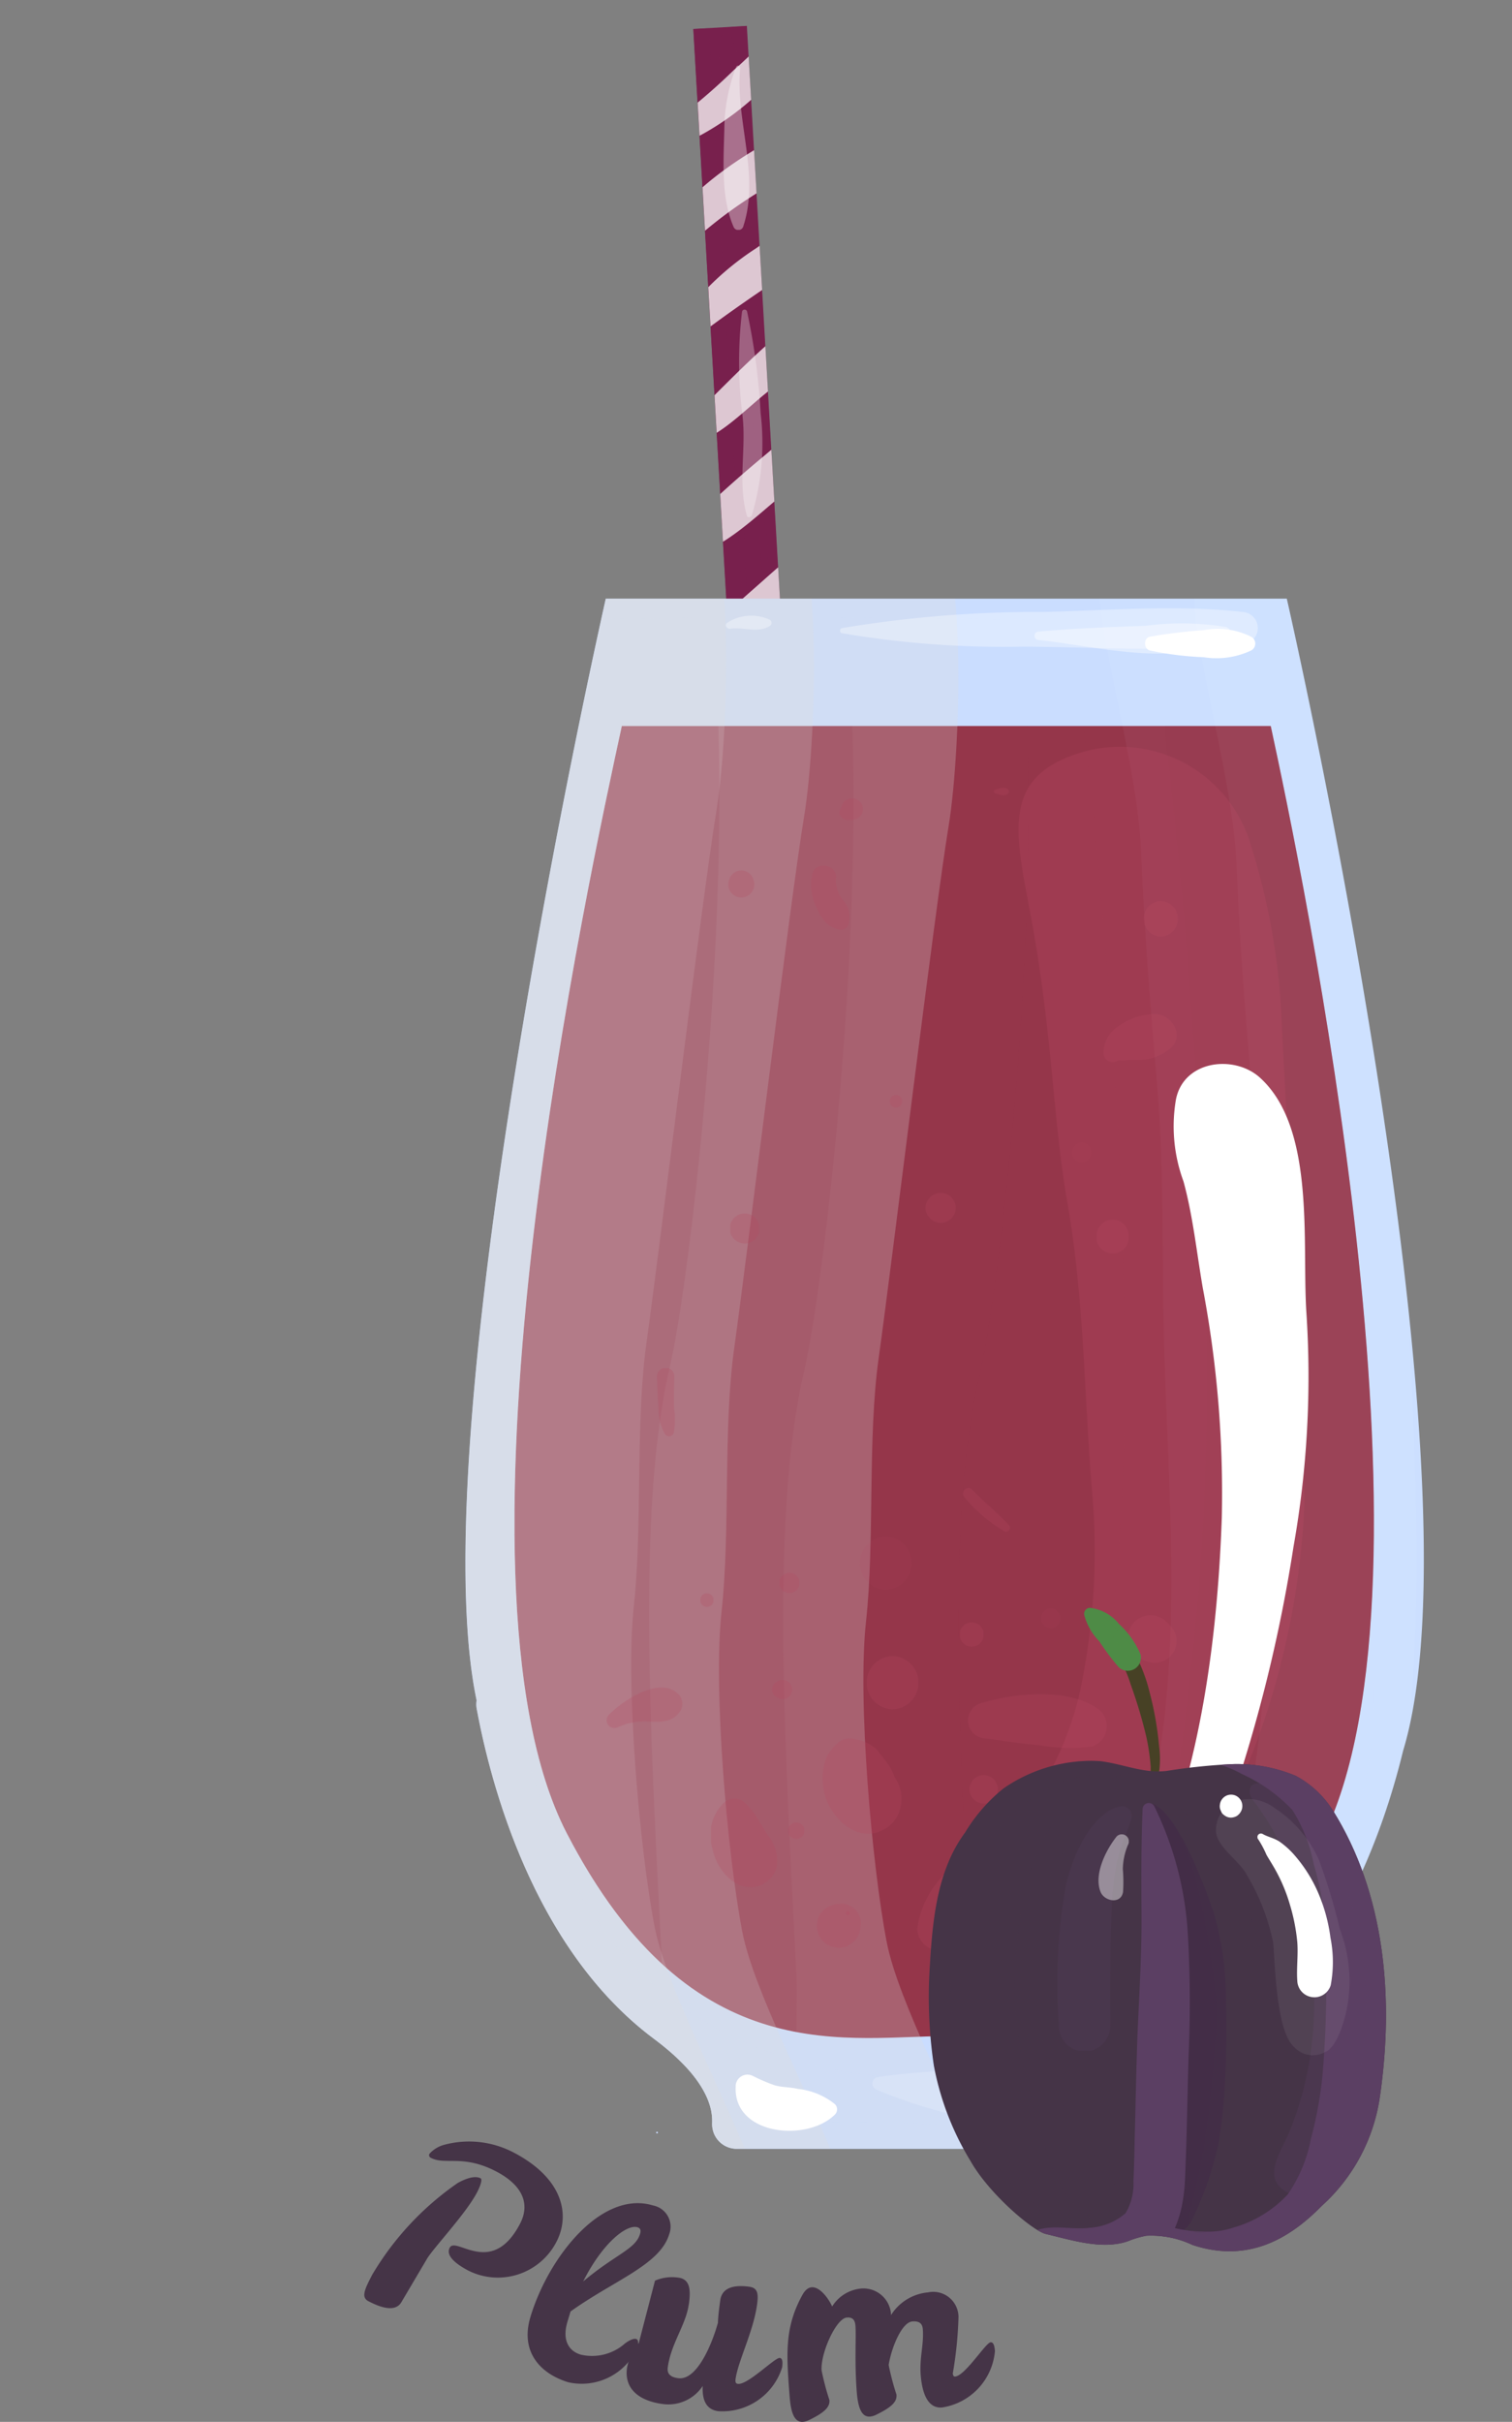 <svg id="Plum" xmlns="http://www.w3.org/2000/svg" xmlns:xlink="http://www.w3.org/1999/xlink" width="87.566" height="140.169" viewBox="0 0 87.566 140.169">
  <rect x="0" y="0" width="87.566" height="140.169" fill="#808080" stroke="none"/>
  <defs>
    <clipPath id="clip-path">
      <rect id="Rectangle_2784" data-name="Rectangle 2784" width="87.566" height="140.169" fill="none"/>
    </clipPath>
    <clipPath id="clip-path-2">
      <rect id="Rectangle_2704" data-name="Rectangle 2704" width="3.103" height="109.869" transform="translate(40.143 1.679) rotate(-3.32)" fill="none"/>
    </clipPath>
    <clipPath id="clip-path-3">
      <rect id="Rectangle_2701" data-name="Rectangle 2701" width="9.459" height="109.865" transform="translate(42.255 0.745)" fill="none"/>
    </clipPath>
    <clipPath id="clip-path-4">
      <rect id="Rectangle_2703" data-name="Rectangle 2703" width="9.459" height="109.865" transform="translate(37.862)" fill="none"/>
    </clipPath>
    <clipPath id="clip-path-6">
      <rect id="Rectangle_2705" data-name="Rectangle 2705" width="2.227" height="21.713" transform="translate(41.624 1.866)" fill="none"/>
    </clipPath>
    <clipPath id="clip-path-7">
      <rect id="Rectangle_2706" data-name="Rectangle 2706" width="1.853" height="10.115" transform="translate(43.074 28.55)" fill="none"/>
    </clipPath>
    <clipPath id="clip-path-8">
      <rect id="Rectangle_2708" data-name="Rectangle 2708" width="47.478" height="110.647" transform="translate(4.708 0.717)" fill="none"/>
    </clipPath>
    <clipPath id="clip-path-9">
      <rect id="Rectangle_2707" data-name="Rectangle 2707" width="3.104" height="109.87" transform="translate(40.156 1.678) rotate(-3.306)" fill="none"/>
    </clipPath>
    <clipPath id="clip-path-10">
      <rect id="Rectangle_2709" data-name="Rectangle 2709" width="1.485" height="9.508" transform="translate(41.905 3.796)" fill="none"/>
    </clipPath>
    <clipPath id="clip-path-11">
      <rect id="Rectangle_2710" data-name="Rectangle 2710" width="1.347" height="12.018" transform="translate(42.803 17.92)" fill="none"/>
    </clipPath>
    <clipPath id="clip-path-12">
      <rect id="Rectangle_2711" data-name="Rectangle 2711" width="55.503" height="89.719" transform="translate(26.957 34.649)" fill="none"/>
    </clipPath>
    <clipPath id="clip-path-13">
      <path id="Path_4397" data-name="Path 4397" d="M59.509,34.649H35.082S24.238,82.376,27.6,98.412a1.4,1.4,0,0,0,0,.456c.788,4.314,3.266,13.91,10.262,19.128,2.842,2.119,3.434,3.8,3.373,4.906a1.425,1.425,0,0,0,1.445,1.466h24.02a1.424,1.424,0,0,0,1.444-1.466c-.06-1.1.532-2.787,3.374-4.906,5.873-4.382,8.557-11.837,9.734-16.673,4.887-16.053-6.736-66.674-6.736-66.674Z" fill="none"/>
    </clipPath>
    <clipPath id="clip-path-14">
      <rect id="Rectangle_2713" data-name="Rectangle 2713" width="49.979" height="3.26" transform="translate(31.087 32.67)" fill="none"/>
    </clipPath>
    <clipPath id="clip-path-15">
      <rect id="Rectangle_2714" data-name="Rectangle 2714" width="33.474" height="7.543" transform="translate(39.017 119.297)" fill="none"/>
    </clipPath>
    <clipPath id="clip-path-16">
      <rect id="Rectangle_2715" data-name="Rectangle 2715" width="49.166" height="25.997" transform="translate(30.394 94.333)" fill="none"/>
    </clipPath>
    <clipPath id="clip-path-19">
      <rect id="Rectangle_2717" data-name="Rectangle 2717" width="39.256" height="107.965" transform="translate(19.565 28.701)" fill="none"/>
    </clipPath>
    <clipPath id="clip-path-20">
      <rect id="Rectangle_2718" data-name="Rectangle 2718" width="39.256" height="107.965" transform="translate(11.201 28.103)" fill="none"/>
    </clipPath>
    <clipPath id="clip-path-21">
      <rect id="Rectangle_2719" data-name="Rectangle 2719" width="39.256" height="107.965" transform="translate(6.123 27.805)" fill="none"/>
    </clipPath>
    <clipPath id="clip-path-22">
      <rect id="Rectangle_2720" data-name="Rectangle 2720" width="22.897" height="102.157" transform="translate(59.143 27.635)" fill="none"/>
    </clipPath>
    <clipPath id="clip-path-23">
      <rect id="Rectangle_2721" data-name="Rectangle 2721" width="22.897" height="102.156" transform="translate(64.669 28.382)" fill="none"/>
    </clipPath>
    <clipPath id="clip-path-25">
      <rect id="Rectangle_2722" data-name="Rectangle 2722" width="2.648" height="0.823" transform="translate(42.035 35.619)" fill="none"/>
    </clipPath>
    <clipPath id="clip-path-26">
      <rect id="Rectangle_2723" data-name="Rectangle 2723" width="24.2" height="2.34" transform="translate(48.654 35.206)" fill="none"/>
    </clipPath>
    <clipPath id="clip-path-27">
      <rect id="Rectangle_2724" data-name="Rectangle 2724" width="16.276" height="3.797" transform="translate(50.521 119.316)" fill="none"/>
    </clipPath>
    <clipPath id="clip-path-28">
      <rect id="Rectangle_2725" data-name="Rectangle 2725" width="11.635" height="5.245" transform="translate(57.191 117.523)" fill="none"/>
    </clipPath>
    <clipPath id="clip-path-29">
      <rect id="Rectangle_2726" data-name="Rectangle 2726" width="11.357" height="1.754" transform="translate(59.921 36.075)" fill="none"/>
    </clipPath>
    <clipPath id="clip-path-30">
      <path id="Path_4419" data-name="Path 4419" d="M36.013,42.018C34.23,50.271,25.167,91.325,32.825,106.1c6.347,12.246,14.036,12.02,20,11.794.884-.033,1.729-.066,2.526-.06l.033,0h.173c.011,0,.021,0,.032,0,.887-.007,1.807.043,2.752.093,5.641.3,12.183.6,18.249-11.528,7.463-14.924-1.208-56.127-2.991-64.38Z" fill="none"/>
    </clipPath>
    <clipPath id="clip-path-31">
      <rect id="Rectangle_2729" data-name="Rectangle 2729" width="24.836" height="96.014" transform="translate(57.609 31.615)" fill="none"/>
    </clipPath>
    <clipPath id="clip-path-33">
      <rect id="Rectangle_2731" data-name="Rectangle 2731" width="24.836" height="96.014" transform="translate(62.348 32.213)" fill="none"/>
    </clipPath>
    <clipPath id="clip-path-35">
      <rect id="Rectangle_2732" data-name="Rectangle 2732" width="41.66" height="95.499" transform="translate(17.923 31.461)" fill="none"/>
    </clipPath>
    <clipPath id="clip-path-36">
      <rect id="Rectangle_2733" data-name="Rectangle 2733" width="41.66" height="95.499" transform="translate(7.767 31.163)" fill="none"/>
    </clipPath>
    <clipPath id="clip-path-37">
      <rect id="Rectangle_2734" data-name="Rectangle 2734" width="41.66" height="95.499" transform="translate(0 30.864)" fill="none"/>
    </clipPath>
    <clipPath id="clip-path-39">
      <rect id="Rectangle_2735" data-name="Rectangle 2735" width="8.041" height="3.137" transform="translate(56.052 98.053)" fill="none"/>
    </clipPath>
    <clipPath id="clip-path-40">
      <rect id="Rectangle_2736" data-name="Rectangle 2736" width="8.041" height="3.137" transform="translate(59.438 108.409)" fill="none"/>
    </clipPath>
    <clipPath id="clip-path-41">
      <rect id="Rectangle_2737" data-name="Rectangle 2737" width="2.827" height="2.747" transform="translate(65.309 93.485)" fill="none"/>
    </clipPath>
    <clipPath id="clip-path-42">
      <rect id="Rectangle_2738" data-name="Rectangle 2738" width="4.547" height="5.514" transform="translate(47.649 100.613)" fill="none"/>
    </clipPath>
    <clipPath id="clip-path-43">
      <rect id="Rectangle_2739" data-name="Rectangle 2739" width="2.98" height="3.08" transform="translate(50.204 95.847)" fill="none"/>
    </clipPath>
    <clipPath id="clip-path-44">
      <rect id="Rectangle_2740" data-name="Rectangle 2740" width="2.98" height="3.08" transform="translate(57.97 112.628)" fill="none"/>
    </clipPath>
    <clipPath id="clip-path-45">
      <rect id="Rectangle_2741" data-name="Rectangle 2741" width="2.98" height="3.081" transform="translate(49.805 88.93)" fill="none"/>
    </clipPath>
    <clipPath id="clip-path-46">
      <rect id="Rectangle_2742" data-name="Rectangle 2742" width="1.117" height="1.155" transform="translate(60.296 93.079)" fill="none"/>
    </clipPath>
    <clipPath id="clip-path-47">
      <rect id="Rectangle_2743" data-name="Rectangle 2743" width="1.117" height="1.155" transform="translate(62.088 66.122)" fill="none"/>
    </clipPath>
    <clipPath id="clip-path-48">
      <rect id="Rectangle_2744" data-name="Rectangle 2744" width="4.405" height="2.346" transform="translate(35.112 97.667)" fill="none"/>
    </clipPath>
    <clipPath id="clip-path-49">
      <rect id="Rectangle_2745" data-name="Rectangle 2745" width="0.758" height="0.784" transform="translate(40.561 92.216)" fill="none"/>
    </clipPath>
    <clipPath id="clip-path-50">
      <rect id="Rectangle_2746" data-name="Rectangle 2746" width="3.85" height="5.132" transform="translate(41.174 104.096)" fill="none"/>
    </clipPath>
    <clipPath id="clip-path-51">
      <rect id="Rectangle_2747" data-name="Rectangle 2747" width="0.729" height="0.638" transform="translate(59.807 109.017)" fill="none"/>
    </clipPath>
    <clipPath id="clip-path-52">
      <rect id="Rectangle_2748" data-name="Rectangle 2748" width="2.465" height="1.162" transform="translate(65.891 104.525)" fill="none"/>
    </clipPath>
    <clipPath id="clip-path-53">
      <rect id="Rectangle_2749" data-name="Rectangle 2749" width="1.68" height="1.736" transform="translate(70.171 100.104)" fill="none"/>
    </clipPath>
    <clipPath id="clip-path-54">
      <rect id="Rectangle_2750" data-name="Rectangle 2750" width="3.753" height="5.949" transform="translate(53.119 106.943)" fill="none"/>
    </clipPath>
    <clipPath id="clip-path-55">
      <rect id="Rectangle_2751" data-name="Rectangle 2751" width="1.354" height="1.4" transform="translate(55.597 93.899)" fill="none"/>
    </clipPath>
    <clipPath id="clip-path-56">
      <rect id="Rectangle_2752" data-name="Rectangle 2752" width="1.68" height="1.736" transform="translate(42.291 70.232)" fill="none"/>
    </clipPath>
    <clipPath id="clip-path-57">
      <rect id="Rectangle_2753" data-name="Rectangle 2753" width="0.704" height="0.728" transform="translate(51.541 63.368)" fill="none"/>
    </clipPath>
    <clipPath id="clip-path-58">
      <rect id="Rectangle_2754" data-name="Rectangle 2754" width="1.749" height="1.763" transform="translate(53.601 69.024)" fill="none"/>
    </clipPath>
    <clipPath id="clip-path-59">
      <rect id="Rectangle_2755" data-name="Rectangle 2755" width="2.717" height="2.524" transform="translate(55.771 86.123)" fill="none"/>
    </clipPath>
    <clipPath id="clip-path-60">
      <rect id="Rectangle_2756" data-name="Rectangle 2756" width="1.847" height="1.95" transform="translate(63.515 70.588)" fill="none"/>
    </clipPath>
    <clipPath id="clip-path-61">
      <rect id="Rectangle_2757" data-name="Rectangle 2757" width="4.248" height="2.788" transform="translate(63.906 58.689)" fill="none"/>
    </clipPath>
    <clipPath id="clip-path-62">
      <rect id="Rectangle_2758" data-name="Rectangle 2758" width="2.005" height="2.072" transform="translate(66.225 52.141)" fill="none"/>
    </clipPath>
    <clipPath id="clip-path-63">
      <rect id="Rectangle_2759" data-name="Rectangle 2759" width="2.228" height="3.719" transform="translate(46.974 50.104)" fill="none"/>
    </clipPath>
    <clipPath id="clip-path-64">
      <rect id="Rectangle_2760" data-name="Rectangle 2760" width="1.533" height="1.562" transform="translate(42.165 50.38)" fill="none"/>
    </clipPath>
    <clipPath id="clip-path-65">
      <rect id="Rectangle_2761" data-name="Rectangle 2761" width="1.363" height="1.261" transform="translate(48.615 46.211)" fill="none"/>
    </clipPath>
    <clipPath id="clip-path-66">
      <rect id="Rectangle_2762" data-name="Rectangle 2762" width="0.873" height="0.441" transform="translate(57.558 45.589)" fill="none"/>
    </clipPath>
    <clipPath id="clip-path-67">
      <rect id="Rectangle_2763" data-name="Rectangle 2763" width="1.043" height="3.948" transform="translate(38.046 79.176)" fill="none"/>
    </clipPath>
    <clipPath id="clip-path-68">
      <rect id="Rectangle_2764" data-name="Rectangle 2764" width="1.138" height="1.176" transform="translate(45.15 91.024)" fill="none"/>
    </clipPath>
    <clipPath id="clip-path-69">
      <rect id="Rectangle_2765" data-name="Rectangle 2765" width="1.17" height="1.104" transform="translate(44.711 97.234)" fill="none"/>
    </clipPath>
    <clipPath id="clip-path-70">
      <rect id="Rectangle_2766" data-name="Rectangle 2766" width="0.921" height="0.952" transform="translate(45.657 105.474)" fill="none"/>
    </clipPath>
    <clipPath id="clip-path-71">
      <rect id="Rectangle_2767" data-name="Rectangle 2767" width="0.217" height="0.224" transform="translate(48.996 110.618)" fill="none"/>
    </clipPath>
    <clipPath id="clip-path-72">
      <rect id="Rectangle_2768" data-name="Rectangle 2768" width="1.657" height="1.644" transform="translate(56.136 102.739)" fill="none"/>
    </clipPath>
    <clipPath id="clip-path-73">
      <rect id="Rectangle_2769" data-name="Rectangle 2769" width="2.549" height="2.551" transform="translate(47.31 110.175)" fill="none"/>
    </clipPath>
    <clipPath id="clip-path-74">
      <rect id="Rectangle_2770" data-name="Rectangle 2770" width="1.3" height="1.344" transform="translate(71.555 96.317)" fill="none"/>
    </clipPath>
    <clipPath id="clip-path-75">
      <rect id="Rectangle_2771" data-name="Rectangle 2771" width="17.25" height="69.736" transform="translate(58.291 43.199)" fill="none"/>
    </clipPath>
    <clipPath id="clip-path-76">
      <rect id="Rectangle_2772" data-name="Rectangle 2772" width="1.92" height="2.289" transform="translate(63.747 93.554)" fill="none"/>
    </clipPath>
    <clipPath id="clip-path-77">
      <path id="Path_4466" data-name="Path 4466" d="M58.1,103.52a9.736,9.736,0,0,0-2.207,2.539c-1.622,2.187-1.886,5.066-2.045,7.784a26.924,26.924,0,0,0,.236,5.7,16.339,16.339,0,0,0,2.123,5.526c1.1,1.938,3.621,4.048,4.349,4.221,1.516.361,3.263.928,4.74.432a5.569,5.569,0,0,1,1.092-.327,5.619,5.619,0,0,1,2.672.533c3.17,1.052,5.575-.309,7.488-2.258a10.533,10.533,0,0,0,3.377-6.38c.811-5.679.295-11.706-2.764-16.559a5.757,5.757,0,0,0-2.111-1.95,8.815,8.815,0,0,0-3.747-.678,34.1,34.1,0,0,0-3.719.387c-1.364.172-2.578-.418-3.91-.566a5.829,5.829,0,0,0-.624-.033,9.3,9.3,0,0,0-4.95,1.627" fill="none"/>
    </clipPath>
    <clipPath id="clip-path-78">
      <rect id="Rectangle_2774" data-name="Rectangle 2774" width="14.086" height="30.538" transform="translate(53.234 100.451)" fill="none"/>
    </clipPath>
    <clipPath id="clip-path-80">
      <rect id="Rectangle_2775" data-name="Rectangle 2775" width="9.849" height="25.856" transform="translate(55.045 102.713)" fill="none"/>
    </clipPath>
    <clipPath id="clip-path-81">
      <rect id="Rectangle_2776" data-name="Rectangle 2776" width="7.234" height="25.432" transform="translate(66.45 103.806)" fill="none"/>
    </clipPath>
    <clipPath id="clip-path-82">
      <rect id="Rectangle_2777" data-name="Rectangle 2777" width="6.73" height="23.852" transform="translate(72.367 103.211)" fill="none"/>
    </clipPath>
    <clipPath id="clip-path-83">
      <rect id="Rectangle_2778" data-name="Rectangle 2778" width="4.299" height="14.156" transform="translate(61.243 104.54)" fill="none"/>
    </clipPath>
    <clipPath id="clip-path-84">
      <rect id="Rectangle_2779" data-name="Rectangle 2779" width="7.745" height="14.814" transform="translate(70.417 104.127)" fill="none"/>
    </clipPath>
    <clipPath id="clip-path-85">
      <rect id="Rectangle_2780" data-name="Rectangle 2780" width="4.374" height="9.494" transform="translate(72.825 106.115)" fill="none"/>
    </clipPath>
    <clipPath id="clip-path-86">
      <rect id="Rectangle_2781" data-name="Rectangle 2781" width="1.306" height="1.331" transform="translate(70.643 103.866)" fill="none"/>
    </clipPath>
    <clipPath id="clip-path-87">
      <rect id="Rectangle_2782" data-name="Rectangle 2782" width="1.753" height="3.815" transform="translate(63.619 106.166)" fill="none"/>
    </clipPath>
  </defs>
  <g id="Group_8417" data-name="Group 8417" clip-path="url(#clip-path)">
    <rect id="Rectangle_2699" data-name="Rectangle 2699" width="3.103" height="109.87" transform="translate(40.155 1.678) rotate(-3.307)" fill="#78204d"/>
    <g id="Group_8175" data-name="Group 8175">
      <g id="Group_8174" data-name="Group 8174" clip-path="url(#clip-path-2)">
        <g id="Group_8170" data-name="Group 8170" opacity="0.62" style="mix-blend-mode: screen;isolation: isolate">
          <g id="Group_8169" data-name="Group 8169">
            <g id="Group_8168" data-name="Group 8168" clip-path="url(#clip-path-3)">
              <rect id="Rectangle_2700" data-name="Rectangle 2700" width="3.103" height="109.87" transform="translate(42.249 0.925) rotate(-3.325)" fill="#78204d"/>
            </g>
          </g>
        </g>
        <g id="Group_8173" data-name="Group 8173" opacity="0.73" style="mix-blend-mode: multiply;isolation: isolate">
          <g id="Group_8172" data-name="Group 8172">
            <g id="Group_8171" data-name="Group 8171" clip-path="url(#clip-path-4)">
              <rect id="Rectangle_2702" data-name="Rectangle 2702" width="3.103" height="109.87" transform="translate(37.857 0.179) rotate(-3.325)" fill="#78204d"/>
            </g>
          </g>
        </g>
      </g>
    </g>
    <g id="Group_8197" data-name="Group 8197">
      <g id="Group_8196" data-name="Group 8196" clip-path="url(#clip-path)">
        <path id="Path_4378" data-name="Path 4378" d="M42.334,2.661l.045-.1-.084-.049c-.015.034-.03.07-.044.1-.022.051.048.1.076.045.017-.034.034-.067.052-.1.029-.056-.055-.105-.084-.049l-.052.1c-.033.061.065.115.091.053" fill="#78204d"/>
        <g id="Group_8178" data-name="Group 8178" opacity="0.45" style="mix-blend-mode: screen;isolation: isolate">
          <g id="Group_8177" data-name="Group 8177">
            <g id="Group_8176" data-name="Group 8176" clip-path="url(#clip-path-6)">
              <path id="Path_4379" data-name="Path 4379" d="M41.625,2.759c.314,3.742.111,5.842.338,9.061.128,1.81.322,3.6.36,5.413a46.73,46.73,0,0,0,.246,6.086c.089.565.872.115.959-.432.7-4.379.054-6.7-.019-10.022-.071-3.27.142-7.439-1.085-10.533-.462-1.167-.819.2-.8.427" fill="#78204d"/>
            </g>
          </g>
        </g>
        <g id="Group_8181" data-name="Group 8181" opacity="0.32" style="mix-blend-mode: screen;isolation: isolate">
          <g id="Group_8180" data-name="Group 8180">
            <g id="Group_8179" data-name="Group 8179" clip-path="url(#clip-path-7)">
              <path id="Path_4380" data-name="Path 4380" d="M43.089,30.522c.062,1.073.125,8.333,1.007,8.139,1.454-.32.582-3.735.465-4.81-.212-1.941.158-2.5-.695-5.129-.084-.26-.913-.555-.777,1.8" fill="#78204d"/>
            </g>
          </g>
        </g>
        <g id="Group_8186" data-name="Group 8186" opacity="0.75" style="mix-blend-mode: screen;isolation: isolate">
          <g id="Group_8185" data-name="Group 8185">
            <g id="Group_8184" data-name="Group 8184" clip-path="url(#clip-path-8)">
              <g id="Group_8183" data-name="Group 8183">
                <g id="Group_8182" data-name="Group 8182" clip-path="url(#clip-path-9)">
                  <path id="Path_4381" data-name="Path 4381" d="M37.995,8.946a15.935,15.935,0,0,0,5.654-3.3c1.5-1.189,3.823-2.463,3.827-4.586a.388.388,0,0,0-.51-.333c-1.711.38-3.135,2.2-4.447,3.309a34.665,34.665,0,0,1-4.976,4.035c-.514.293-.055,1.013.452.873" fill="#fff"/>
                  <path id="Path_4382" data-name="Path 4382" d="M38.8,15.258a25.684,25.684,0,0,1,5.03-4.076c1.726-1.242,3.595-2.021,4.54-4.036a.408.408,0,0,0-.5-.555c-3.655,1.51-8.422,4.228-10.12,7.991a.633.633,0,0,0,1.053.676" fill="#fff"/>
                  <path id="Path_4383" data-name="Path 4383" d="M39.64,20.034c1.956-1.521,4.01-2.944,6.078-4.308,1.808-1.192,3.9-2.067,4.578-4.255.135-.432-.377-.75-.742-.634-2.085.665-4,2.313-5.788,3.548a16.376,16.376,0,0,0-4.925,4.975c-.275.469.383,1,.8.674" fill="#fff"/>
                  <path id="Path_4384" data-name="Path 4384" d="M39.022,25.884c2.219-.069,3.768-1.88,5.4-3.181,1.96-1.56,5.231-3.032,6.108-5.508.149-.42-.195-.942-.679-.751-4.556,1.793-7.506,5.739-11.031,8.881a.31.31,0,0,0,.2.559" fill="#fff"/>
                  <path id="Path_4385" data-name="Path 4385" d="M39.223,32.35c2.419-.221,4.551-2.5,6.369-3.943s4.816-2.973,5.313-5.427a.553.553,0,0,0-.723-.617c-2.265.73-4.184,2.567-5.98,4.063a68.213,68.213,0,0,0-5.439,5.025.552.552,0,0,0,.46.9" fill="#fff"/>
                  <path id="Path_4386" data-name="Path 4386" d="M40.785,39.021c1.628-1.479,3.455-2.765,5.156-4.163,1.618-1.33,3.854-2.384,4.653-4.414a.449.449,0,0,0-.55-.607c-2.219.5-4.306,2.392-5.974,3.874-1.591,1.414-3.2,2.687-3.973,4.73-.145.384.308.925.688.58" fill="#fff"/>
                  <path id="Path_4387" data-name="Path 4387" d="M39.6,46.066c2.163-1.683,4.349-3.316,6.475-5.05,1.394-1.137,3.721-2.174,4.072-4.1a.514.514,0,0,0-.673-.575,29.154,29.154,0,0,0-10.709,8.81c-.412.542.255,1.363.835.911" fill="#fff"/>
                  <path id="Path_4388" data-name="Path 4388" d="M40.111,50.524c1.831-.257,3.344-1.335,4.938-2.214,2.13-1.174,4.441-2.342,5.833-4.4a.606.606,0,0,0-.662-.952A26.954,26.954,0,0,0,44.51,46a21.6,21.6,0,0,0-4.821,3.7.507.507,0,0,0,.422.826" fill="#fff"/>
                  <path id="Path_4389" data-name="Path 4389" d="M39.673,58.187A24.709,24.709,0,0,0,50.36,50.212a.506.506,0,0,0-.554-.8,16.283,16.283,0,0,0-4.884,2.99c-1.947,1.539-3.951,3.019-5.858,4.606a.671.671,0,0,0,.609,1.176" fill="#fff"/>
                  <path id="Path_4390" data-name="Path 4390" d="M41.823,64c3.171-2.67,7.961-4.341,10.284-7.845.179-.271.05-.794-.366-.715-2.508.477-4.577,2.169-6.562,3.694-1.58,1.215-3.353,2.278-4.189,4.163-.212.482.379,1.085.833.7" fill="#fff"/>
                </g>
              </g>
            </g>
          </g>
        </g>
        <g id="Group_8189" data-name="Group 8189" opacity="0.36">
          <g id="Group_8188" data-name="Group 8188">
            <g id="Group_8187" data-name="Group 8187" clip-path="url(#clip-path-10)">
              <path id="Path_4391" data-name="Path 4391" d="M42.638,3.866A10.119,10.119,0,0,0,41.951,7.4c-.039,1.843-.216,3.99.527,5.714a.3.3,0,0,0,.578-.045c.957-2.956-.474-6.13-.191-9.126.011-.127-.175-.21-.227-.074" fill="#fff"/>
            </g>
          </g>
        </g>
        <g id="Group_8192" data-name="Group 8192" opacity="0.29" style="mix-blend-mode: screen;isolation: isolate">
          <g id="Group_8191" data-name="Group 8191">
            <g id="Group_8190" data-name="Group 8190" clip-path="url(#clip-path-11)">
              <path id="Path_4392" data-name="Path 4392" d="M42.974,18.04a24.607,24.607,0,0,0,.02,5.954c.243,1.973-.285,3.906.259,5.846.045.159.25.1.289-.023a14.586,14.586,0,0,0,.51-5.9,37.875,37.875,0,0,0-.789-5.9.151.151,0,0,0-.289.023" fill="#fff"/>
            </g>
          </g>
        </g>
        <g id="Group_8195" data-name="Group 8195" style="mix-blend-mode: multiply;isolation: isolate">
          <g id="Group_8194" data-name="Group 8194">
            <g id="Group_8193" data-name="Group 8193" clip-path="url(#clip-path-12)">
              <path id="Path_4393" data-name="Path 4393" d="M74.524,34.65H35.082S24.238,82.377,27.6,98.412a1.432,1.432,0,0,0,0,.457C28.4,103.182,30.874,112.777,37.87,118c2.842,2.12,3.434,3.8,3.373,4.9a1.425,1.425,0,0,0,1.445,1.467h24.02a1.425,1.425,0,0,0,1.445-1.467c-.061-1.1.531-2.785,3.373-4.9,5.873-4.382,8.557-11.837,9.734-16.672C86.148,85.27,74.524,34.65,74.524,34.65" fill="#caddff"/>
            </g>
          </g>
        </g>
      </g>
    </g>
    <g id="Group_8209" data-name="Group 8209">
      <g id="Group_8208" data-name="Group 8208" clip-path="url(#clip-path-13)">
        <g id="Group_8200" data-name="Group 8200" opacity="0.36" style="mix-blend-mode: multiply;isolation: isolate">
          <g id="Group_8199" data-name="Group 8199">
            <g id="Group_8198" data-name="Group 8198" clip-path="url(#clip-path-14)">
              <path id="Path_4394" data-name="Path 4394" d="M31.916,34.542l-.135-.017q-.138.543-.274,1.085a60.279,60.279,0,0,0,8.906.1c4.358-.066,8.72.046,13.079.088,8.677.082,17.437.263,26.111-.036a1.548,1.548,0,0,0-.066-3.094c-8.7.026-17.405.2-26.1.393-7.326.166-14.719.185-21.951,1.468-.711.127-.379,1.19.32,1.073l.134-.022a.543.543,0,0,0-.021-1.04" fill="#caddff"/>
            </g>
          </g>
        </g>
        <g id="Group_8203" data-name="Group 8203" opacity="0.36" style="mix-blend-mode: multiply;isolation: isolate">
          <g id="Group_8202" data-name="Group 8202">
            <g id="Group_8201" data-name="Group 8201" clip-path="url(#clip-path-15)">
              <path id="Path_4395" data-name="Path 4395" d="M39.021,120.588c.244,1.947.68,4.186,2.729,4.99,3.47,1.364,8.12,1.186,11.8,1.255a77.381,77.381,0,0,0,11.622-.912,7.424,7.424,0,0,0,3.8-1.419c.754-.646,1.247-2.216,2.187-2.49,1.5-.435,1.832-2.02.518-2.527a3.416,3.416,0,0,0-3.947,1.551c-1.936,2.822-4.232,1.643-8.265,1.892-3.4.209-6.571-.15-11.2-.1-1.67.018-5.495.7-6.6-.856a4.483,4.483,0,0,0-1.843-1.838c-.314-.156-.844.025-.79.454" fill="#caddff"/>
            </g>
          </g>
        </g>
        <g id="Group_8206" data-name="Group 8206" opacity="0.36" style="mix-blend-mode: screen;isolation: isolate">
          <g id="Group_8205" data-name="Group 8205">
            <g id="Group_8204" data-name="Group 8204" clip-path="url(#clip-path-16)">
              <path id="Path_4396" data-name="Path 4396" d="M30.613,98.408c-.711,2.588.466,5,1.294,7.427a20.479,20.479,0,0,0,4.7,7.814c4.92,5.113,11.516,6.775,18.344,6.677a60.965,60.965,0,0,0,10.173-.551c3.074-.563,5.587-2.609,7.748-4.737,4.849-4.775,7.271-12.217,6.572-19.277-.1-.956-2.111-2-2.656-1.062-1.049,1.8.472,5.924-.03,7.929a18.588,18.588,0,0,1-4.435,7.816,23.06,23.06,0,0,1-5.856,5.132c-2.7,1.526-6.323,1.129-9.3,1.153-3.138.025-6.246.221-9.337-.462-2.883-.637-5.461-2.312-7.878-3.935a17.263,17.263,0,0,1-5.37-6.66,50.408,50.408,0,0,1-3.425-7.264.282.282,0,0,0-.54,0" fill="#caddff"/>
            </g>
          </g>
        </g>
      </g>
    </g>
    <g id="Group_8212" data-name="Group 8212">
      <g id="Group_8211" data-name="Group 8211" clip-path="url(#clip-path)">
        <path id="Path_4398" data-name="Path 4398" d="M36.012,42.018c-1.783,8.253-10.845,49.308-3.188,64.082,7.288,14.059,16.347,11.678,22.523,11.733.011,0,.021,0,.033,0h.173c.011,0,.021,0,.032,0,6.189-.055,13.919,2.73,21-11.435,7.463-14.923-1.208-56.127-2.991-64.38Z" fill="#95364a"/>
      </g>
    </g>
    <g id="Group_8229" data-name="Group 8229">
      <g id="Group_8228" data-name="Group 8228" clip-path="url(#clip-path-13)">
        <g id="Group_8215" data-name="Group 8215" opacity="0.3" style="mix-blend-mode: multiply;isolation: isolate">
          <g id="Group_8214" data-name="Group 8214">
            <g id="Group_8213" data-name="Group 8213" clip-path="url(#clip-path-19)">
              <path id="Path_4399" data-name="Path 4399" d="M52.988,28.761c-3.684-.189-21.37-.084-22.4,2.7-1.907,5.136-7.8,13.3-9.111,18.629-2.7,10.985.107,24.158-1.194,35.4-1.209,10.436-1.139,27.715,2.24,37.937,1.636,4.949,17.652,2.309,20.915,6.354,2.775,3.439,7.3,7.016,11.944,6.882,9.153-.261-2.689-17.269-4.033-24.289-.861-4.493-1.694-13.993-1.195-18.52.516-4.679.078-10.59.734-15.252.7-4.969,3.26-26.042,4.045-30.75.771-4.625,1.249-18.926-1.941-19.09" fill="#ddd"/>
            </g>
          </g>
        </g>
        <g id="Group_8218" data-name="Group 8218" opacity="0.3" style="mix-blend-mode: multiply;isolation: isolate">
          <g id="Group_8217" data-name="Group 8217">
            <g id="Group_8216" data-name="Group 8216" clip-path="url(#clip-path-20)">
              <path id="Path_4400" data-name="Path 4400" d="M44.624,28.163c-3.684-.189-21.37-.084-22.4,2.7-1.907,5.136-7.8,13.3-9.111,18.63-2.7,10.984.107,24.158-1.194,35.4-1.209,10.436-1.139,27.715,2.24,37.937,1.636,4.949,17.652,2.309,20.915,6.354,2.776,3.439,7.3,7.016,11.944,6.883,9.153-.262-2.689-17.27-4.033-24.29-.86-4.493-1.694-13.993-1.195-18.52.516-4.679.079-10.589.734-15.252.7-4.969,3.261-26.042,4.046-30.75.771-4.625,1.248-18.926-1.942-19.09" fill="#ddd"/>
            </g>
          </g>
        </g>
        <g id="Group_8221" data-name="Group 8221" opacity="0.3" style="mix-blend-mode: multiply;isolation: isolate">
          <g id="Group_8220" data-name="Group 8220">
            <g id="Group_8219" data-name="Group 8219" clip-path="url(#clip-path-21)">
              <path id="Path_4401" data-name="Path 4401" d="M39.546,27.865c-3.684-.189-21.37-.084-22.4,2.7-1.907,5.135-7.8,13.3-9.111,18.629-2.7,10.985.107,24.158-1.194,35.4C5.628,95.028,5.7,112.307,9.077,122.53c1.636,4.949,17.652,2.309,20.915,6.354,2.775,3.439,7.3,7.016,11.944,6.882,9.153-.261-2.689-17.269-4.033-24.289-.86-4.494-1.694-13.994-1.195-18.52.516-4.679.079-10.59.734-15.252.7-4.97,3.261-26.042,4.045-30.75.772-4.625,1.249-18.926-1.941-19.09" fill="#ddd"/>
            </g>
          </g>
        </g>
        <g id="Group_8224" data-name="Group 8224" opacity="0.05" style="mix-blend-mode: screen;isolation: isolate">
          <g id="Group_8223" data-name="Group 8223">
            <g id="Group_8222" data-name="Group 8222" clip-path="url(#clip-path-22)">
              <path id="Path_4402" data-name="Path 4402" d="M67.4,28.11c-2.81,1.9-4.063,4.2-3.655,7.195.576,4.222,2.176,9.8,2.344,14.059.178,4.492.54,8.971.924,13.45.411,4.8.271,9.545.386,14.352.209,8.723,1.1,17.213-.5,25.889-.655,3.57-1.2,7.454-2.733,10.762-.4.871-.876,1.723-1.325,2.571l.908-.976q-1.01.75-2,1.529c-2.1,2.258-3.131,4.879-2.346,7.958a6.708,6.708,0,0,0,6.428,4.893c3.258,0,5.254-2.106,6.426-4.893.039-.091,4.284-4.141,5.26-6.472a61.07,61.07,0,0,0,3.261-12.622c1.774-9.588,1.283-18.981.858-28.639-.21-4.8.058-9.551-.364-14.352-.449-5.115-.74-10.22-1.436-15.311-.677-4.954-1.935-9.7-4.909-13.8-1.339-1.846-4.315-7.777-7.533-5.6" fill="#fff"/>
            </g>
          </g>
        </g>
        <g id="Group_8227" data-name="Group 8227" opacity="0.05" style="mix-blend-mode: screen;isolation: isolate">
          <g id="Group_8226" data-name="Group 8226">
            <g id="Group_8225" data-name="Group 8225" clip-path="url(#clip-path-23)">
              <path id="Path_4403" data-name="Path 4403" d="M72.923,28.856c-2.81,1.9-4.063,4.206-3.655,7.195.576,4.222,2.176,9.8,2.344,14.059.177,4.492.54,8.971.924,13.45.41,4.8.271,9.545.386,14.352.209,8.723,1.094,17.213-.5,25.889-.655,3.57-1.2,7.454-2.733,10.762-.4.872-.876,1.723-1.325,2.571l.908-.975q-1.011.749-2,1.528c-2.1,2.258-3.131,4.879-2.346,7.958a6.706,6.706,0,0,0,6.427,4.893c3.258,0,5.255-2.106,6.427-4.893.038-.091,4.284-4.14,5.26-6.471a61.014,61.014,0,0,0,3.26-12.623c1.775-9.587,1.283-18.981.859-28.639-.211-4.8.058-9.551-.364-14.352-.449-5.115-.74-10.22-1.436-15.31-.677-4.954-1.936-9.7-4.909-13.8-1.339-1.847-4.315-7.778-7.533-5.6" fill="#fff"/>
            </g>
          </g>
        </g>
      </g>
    </g>
    <g id="Group_8246" data-name="Group 8246">
      <g id="Group_8245" data-name="Group 8245" clip-path="url(#clip-path)">
        <path id="Path_4405" data-name="Path 4405" d="M38.052,123.474a.049.049,0,0,0,0-.1.049.049,0,0,0,0,.1" fill="#caddff"/>
        <g id="Group_8232" data-name="Group 8232" opacity="0.34" style="mix-blend-mode: screen;isolation: isolate">
          <g id="Group_8231" data-name="Group 8231">
            <g id="Group_8230" data-name="Group 8230" clip-path="url(#clip-path-25)">
              <path id="Path_4406" data-name="Path 4406" d="M42.287,36.389c.781-.116,1.583.277,2.294-.157a.212.212,0,0,0,0-.363,2.549,2.549,0,0,0-2.445.162c-.213.111-.053.388.151.358" fill="#fff"/>
            </g>
          </g>
        </g>
        <g id="Group_8235" data-name="Group 8235" opacity="0.34" style="mix-blend-mode: screen;isolation: isolate">
          <g id="Group_8234" data-name="Group 8234">
            <g id="Group_8233" data-name="Group 8233" clip-path="url(#clip-path-26)">
              <path id="Path_4407" data-name="Path 4407" d="M48.765,36.648a56.012,56.012,0,0,0,10.478.779c4.182.017,8.561.336,12.713-.146a.932.932,0,0,0,0-1.862c-3.774-.431-7.759-.089-11.557,0a68.43,68.43,0,0,0-11.634.933.155.155,0,0,0,0,.3" fill="#fff"/>
            </g>
          </g>
        </g>
        <g id="Group_8238" data-name="Group 8238" opacity="0.18" style="mix-blend-mode: screen;isolation: isolate">
          <g id="Group_8237" data-name="Group 8237">
            <g id="Group_8236" data-name="Group 8236" clip-path="url(#clip-path-27)">
              <path id="Path_4408" data-name="Path 4408" d="M50.706,120.914c4.3,1.837,11,3.227,15.4,1.2a1.431,1.431,0,0,0-.339-2.6c-2.319-.467-4.725.012-7.078.154-2.637.16-5.272.149-7.889.553a.38.38,0,0,0-.09.691" fill="#fff"/>
            </g>
          </g>
        </g>
        <path id="Path_4409" data-name="Path 4409" d="M56.274,120.468a.03.03,0,0,0,0-.06.03.03,0,0,0,0,.06" fill="#fff"/>
        <g id="Group_8241" data-name="Group 8241" opacity="0.4" style="mix-blend-mode: screen;isolation: isolate">
          <g id="Group_8240" data-name="Group 8240">
            <g id="Group_8239" data-name="Group 8239" clip-path="url(#clip-path-28)">
              <path id="Path_4410" data-name="Path 4410" d="M57.347,121.606c1.055,1.358,3.593,1.246,5.1,1.038a11.065,11.065,0,0,0,5.91-2.306c1.355-1.2-.5-3.647-1.952-2.529a12.4,12.4,0,0,1-4.185,2.116c-1.533.45-3.084.363-4.608.686a.6.6,0,0,0-.263,1" fill="#fff"/>
            </g>
          </g>
        </g>
        <g id="Group_8244" data-name="Group 8244" opacity="0.4" style="mix-blend-mode: screen;isolation: isolate">
          <g id="Group_8243" data-name="Group 8243">
            <g id="Group_8242" data-name="Group 8242" clip-path="url(#clip-path-29)">
              <path id="Path_4411" data-name="Path 4411" d="M60.157,37.043c3.237.337,7.958,1.626,10.941-.074a.374.374,0,0,0-.088-.678,15.928,15.928,0,0,0-4.678-.07c-2.066.072-4.115.145-6.175.332a.245.245,0,0,0,0,.49" fill="#fff"/>
            </g>
          </g>
        </g>
        <path id="Path_4412" data-name="Path 4412" d="M42.608,120.737c-.169,2.847,4.13,3.262,5.749,1.641a.424.424,0,0,0,0-.594,4.093,4.093,0,0,0-2.151-.887c-.47-.115-.93-.077-1.4-.228a11.321,11.321,0,0,1-1.19-.513.682.682,0,0,0-1.011.581" fill="#fff"/>
        <path id="Path_4413" data-name="Path 4413" d="M66.617,37.651a17.944,17.944,0,0,0,3.089.385,4.691,4.691,0,0,0,2.775-.4.453.453,0,0,0,0-.773,4.335,4.335,0,0,0-2.775-.39,30.586,30.586,0,0,0-3.089.372c-.413.065-.392.727,0,.81" fill="#fff"/>
      </g>
    </g>
    <g id="Group_8269" data-name="Group 8269">
      <g id="Group_8268" data-name="Group 8268" clip-path="url(#clip-path-30)">
        <g id="Group_8252" data-name="Group 8252" opacity="0.14" style="mix-blend-mode: screen;isolation: isolate">
          <g id="Group_8251" data-name="Group 8251">
            <g id="Group_8250" data-name="Group 8250" clip-path="url(#clip-path-31)">
              <g id="Group_8249" data-name="Group 8249" style="mix-blend-mode: overlay;isolation: isolate">
                <g id="Group_8248" data-name="Group 8248">
                  <g id="Group_8247" data-name="Group 8247" clip-path="url(#clip-path-31)">
                    <path id="Path_4414" data-name="Path 4414" d="M65.057,34.195c-1.092,4.835-2.843,3.622-2.211,8.727,1.065,8.592,2.162,23.474,2.24,32.111a148.572,148.572,0,0,1-1.061,22.682c-.391,3.651-1.627,13.911-5.785,21.026-3.277,5.608,7.054,12.426,11.608,6.757,2.322-2.89,5.03-5.889,6.549-9.288,1.733-3.881,2.219-8.046,3.335-12.118,2.376-8.673,2.706-17.967,2.7-26.928,0-9.284.232-18.77-1.724-27.9a27.421,27.421,0,0,0-5.333-11.7c-1.082-1.336-3.371-3.063-3.874-4.213-1.237-2.833-5.818-1.95-6.449.843" fill="#95364a"/>
                  </g>
                </g>
              </g>
            </g>
          </g>
        </g>
        <g id="Group_8258" data-name="Group 8258" opacity="0.14" style="mix-blend-mode: screen;isolation: isolate">
          <g id="Group_8257" data-name="Group 8257">
            <g id="Group_8256" data-name="Group 8256" clip-path="url(#clip-path-33)">
              <g id="Group_8255" data-name="Group 8255" style="mix-blend-mode: overlay;isolation: isolate">
                <g id="Group_8254" data-name="Group 8254">
                  <g id="Group_8253" data-name="Group 8253" clip-path="url(#clip-path-33)">
                    <path id="Path_4415" data-name="Path 4415" d="M69.8,34.793c-1.092,4.835-2.843,3.621-2.211,8.726,1.065,8.593,2.162,23.475,2.24,32.112a148.555,148.555,0,0,1-1.061,22.681c-.392,3.652-1.627,13.912-5.785,21.027-3.277,5.608,7.054,12.426,11.608,6.757,2.322-2.89,5.03-5.889,6.549-9.288,1.733-3.881,2.219-8.047,3.335-12.119,2.376-8.672,2.706-17.966,2.705-26.928,0-9.283.232-18.769-1.724-27.9a27.421,27.421,0,0,0-5.333-11.7c-1.082-1.336-3.372-3.063-3.874-4.213-1.237-2.833-5.818-1.95-6.449.843" fill="#95364a"/>
                  </g>
                </g>
              </g>
            </g>
          </g>
        </g>
        <g id="Group_8261" data-name="Group 8261" opacity="0.14" style="mix-blend-mode: multiply;isolation: isolate">
          <g id="Group_8260" data-name="Group 8260">
            <g id="Group_8259" data-name="Group 8259" clip-path="url(#clip-path-35)">
              <path id="Path_4416" data-name="Path 4416" d="M51.793,31.461c-3.463.512-21,5.04-21.956,7.875-1.482,4.413-7.6,14.409-8.513,18.969-1.794,8.987-1.474,23.577-3.285,32.56-1.63,8.083,14.239,40.781,32.643,35.527a4.3,4.3,0,0,0,2.958-5.126c0-.02.027.025.036.006.08-.178,2.612-.523,2.6-.834-.047-1.056.053-4.762,0-5.825-.689-13.735-1.482-26.684.454-34.987,1.342-5.76,4.624-34.424,1.637-48.165Z" fill="#913048"/>
            </g>
          </g>
        </g>
        <g id="Group_8264" data-name="Group 8264" opacity="0.14" style="mix-blend-mode: multiply;isolation: isolate">
          <g id="Group_8263" data-name="Group 8263">
            <g id="Group_8262" data-name="Group 8262" clip-path="url(#clip-path-36)">
              <path id="Path_4417" data-name="Path 4417" d="M41.637,31.162c-3.463.512-21,5.04-21.956,7.876-1.482,4.412-7.6,14.408-8.513,18.968-1.794,8.987-1.474,23.577-3.286,32.56-1.629,8.083,14.24,40.781,32.644,35.527a4.3,4.3,0,0,0,2.958-5.126c0-.02.027.025.036.006.08-.178,2.612-.523,2.6-.834-.047-1.056.053-4.762,0-5.825-.689-13.735-1.482-26.684.454-34.987,1.342-5.76,4.624-34.424,1.637-48.165Z" fill="#913048"/>
            </g>
          </g>
        </g>
        <g id="Group_8267" data-name="Group 8267" opacity="0.14" style="mix-blend-mode: multiply;isolation: isolate">
          <g id="Group_8266" data-name="Group 8266">
            <g id="Group_8265" data-name="Group 8265" clip-path="url(#clip-path-37)">
              <path id="Path_4418" data-name="Path 4418" d="M33.87,30.864c-3.463.512-21,5.04-21.956,7.876-1.482,4.412-7.6,14.408-8.513,18.968C1.607,66.695,1.927,81.285.115,90.268c-1.629,8.083,14.24,40.781,32.644,35.527a4.3,4.3,0,0,0,2.958-5.126c0-.02.027.025.036.006.08-.178,2.612-.523,2.6-.834-.047-1.056.053-4.762,0-5.825-.689-13.735-1.482-26.684.454-34.986,1.342-5.761,4.624-34.425,1.637-48.166Z" fill="#913048"/>
            </g>
          </g>
        </g>
      </g>
    </g>
    <g id="Group_8385" data-name="Group 8385">
      <g id="Group_8384" data-name="Group 8384" clip-path="url(#clip-path)">
        <g id="Group_8272" data-name="Group 8272" opacity="0.25" style="mix-blend-mode: multiply;isolation: isolate">
          <g id="Group_8271" data-name="Group 8271">
            <g id="Group_8270" data-name="Group 8270" clip-path="url(#clip-path-39)">
              <path id="Path_4420" data-name="Path 4420" d="M57.07,100.614c1.035.128,2.065.31,3.106.386a9.664,9.664,0,0,0,3.043.086,1.234,1.234,0,0,0,.292-2.235c-1.765-1.178-4.787-.858-6.716-.272a1.041,1.041,0,0,0,.275,2.035" fill="#b34761"/>
            </g>
          </g>
        </g>
        <g id="Group_8275" data-name="Group 8275" opacity="0.54" style="mix-blend-mode: multiply;isolation: isolate">
          <g id="Group_8274" data-name="Group 8274">
            <g id="Group_8273" data-name="Group 8273" clip-path="url(#clip-path-40)">
              <path id="Path_4421" data-name="Path 4421" d="M60.456,110.97c1.035.128,2.065.31,3.106.386a9.663,9.663,0,0,0,3.043.086,1.235,1.235,0,0,0,.292-2.235c-1.765-1.179-4.788-.858-6.716-.272a1.041,1.041,0,0,0,.275,2.035" fill="#b34761"/>
            </g>
          </g>
        </g>
        <g id="Group_8278" data-name="Group 8278" opacity="0.25" style="mix-blend-mode: multiply;isolation: isolate">
          <g id="Group_8277" data-name="Group 8277">
            <g id="Group_8276" data-name="Group 8276" clip-path="url(#clip-path-41)">
              <path id="Path_4422" data-name="Path 4422" d="M65.7,95.729a1.959,1.959,0,0,0,.839.467,1.266,1.266,0,0,0,.975-2.313.889.889,0,0,1,.253.251A1.316,1.316,0,1,0,65.7,95.729" fill="#b34761"/>
            </g>
          </g>
        </g>
        <g id="Group_8281" data-name="Group 8281" opacity="0.25" style="mix-blend-mode: multiply;isolation: isolate">
          <g id="Group_8280" data-name="Group 8280">
            <g id="Group_8279" data-name="Group 8279" clip-path="url(#clip-path-42)">
              <path id="Path_4423" data-name="Path 4423" d="M48.474,100.91a3.382,3.382,0,0,0-.573.728,3.2,3.2,0,0,0-.229,1.72c.132,1.626,1.926,3.519,3.621,2.464a1.824,1.824,0,0,0,.848-1.2,2.144,2.144,0,0,0-.2-1.556,2.708,2.708,0,0,1-.164-.293q.144.359.018.031a3.2,3.2,0,0,0-.641-1.045c.4.467-.453-.58-.363-.49a2.5,2.5,0,0,0-1.3-.623,1.045,1.045,0,0,0-1.012.267" fill="#b34761"/>
            </g>
          </g>
        </g>
        <g id="Group_8284" data-name="Group 8284" opacity="0.25" style="mix-blend-mode: multiply;isolation: isolate">
          <g id="Group_8283" data-name="Group 8283">
            <g id="Group_8282" data-name="Group 8282" clip-path="url(#clip-path-43)">
              <path id="Path_4424" data-name="Path 4424" d="M51.693,98.928a1.541,1.541,0,0,0,0-3.081,1.541,1.541,0,0,0,0,3.081" fill="#b34761"/>
            </g>
          </g>
        </g>
        <g id="Group_8287" data-name="Group 8287" opacity="0.09" style="mix-blend-mode: multiply;isolation: isolate">
          <g id="Group_8286" data-name="Group 8286">
            <g id="Group_8285" data-name="Group 8285" clip-path="url(#clip-path-44)">
              <path id="Path_4425" data-name="Path 4425" d="M59.46,115.708a1.541,1.541,0,0,0,0-3.08,1.541,1.541,0,0,0,0,3.08" fill="#b34761"/>
            </g>
          </g>
        </g>
        <g id="Group_8290" data-name="Group 8290" opacity="0.09" style="mix-blend-mode: multiply;isolation: isolate">
          <g id="Group_8289" data-name="Group 8289">
            <g id="Group_8288" data-name="Group 8288" clip-path="url(#clip-path-45)">
              <path id="Path_4426" data-name="Path 4426" d="M51.295,92.011a1.541,1.541,0,0,0,0-3.081,1.541,1.541,0,0,0,0,3.081" fill="#b34761"/>
            </g>
          </g>
        </g>
        <g id="Group_8293" data-name="Group 8293" opacity="0.09" style="mix-blend-mode: multiply;isolation: isolate">
          <g id="Group_8292" data-name="Group 8292">
            <g id="Group_8291" data-name="Group 8291" clip-path="url(#clip-path-46)">
              <path id="Path_4427" data-name="Path 4427" d="M60.854,94.234a.578.578,0,0,0,0-1.155.578.578,0,0,0,0,1.155" fill="#b34761"/>
            </g>
          </g>
        </g>
        <g id="Group_8296" data-name="Group 8296" opacity="0.09" style="mix-blend-mode: multiply;isolation: isolate">
          <g id="Group_8295" data-name="Group 8295">
            <g id="Group_8294" data-name="Group 8294" clip-path="url(#clip-path-47)">
              <path id="Path_4428" data-name="Path 4428" d="M62.646,67.277a.578.578,0,0,0,0-1.155.578.578,0,0,0,0,1.155" fill="#b34761"/>
            </g>
          </g>
        </g>
        <g id="Group_8299" data-name="Group 8299" opacity="0.25" style="mix-blend-mode: multiply;isolation: isolate">
          <g id="Group_8298" data-name="Group 8298">
            <g id="Group_8297" data-name="Group 8297" clip-path="url(#clip-path-48)">
              <path id="Path_4429" data-name="Path 4429" d="M35.789,99.965a3.661,3.661,0,0,1,1.822-.325c.709.037,1.386.031,1.8-.632a.8.8,0,0,0-.124-.96c-1.071-1.067-3.217.362-4.039,1.213a.45.45,0,0,0,.543.7" fill="#b34761"/>
            </g>
          </g>
        </g>
        <g id="Group_8302" data-name="Group 8302" opacity="0.25" style="mix-blend-mode: multiply;isolation: isolate">
          <g id="Group_8301" data-name="Group 8301">
            <g id="Group_8300" data-name="Group 8300" clip-path="url(#clip-path-49)">
              <path id="Path_4430" data-name="Path 4430" d="M40.94,93a.392.392,0,0,0,0-.784.392.392,0,0,0,0,.784" fill="#b34761"/>
            </g>
          </g>
        </g>
        <g id="Group_8305" data-name="Group 8305" opacity="0.25" style="mix-blend-mode: multiply;isolation: isolate">
          <g id="Group_8304" data-name="Group 8304">
            <g id="Group_8303" data-name="Group 8303" clip-path="url(#clip-path-50)">
              <path id="Path_4431" data-name="Path 4431" d="M41.919,104.341a2.6,2.6,0,0,0-.65,2.674c.207,1.147,1.321,2.512,2.62,2.155a1.55,1.55,0,0,0,1.081-1.081,2.324,2.324,0,0,0-.476-1.848c-.2-.3-.4-.6-.576-.921a3.818,3.818,0,0,0-.771-.979.892.892,0,0,0-1.228,0" fill="#b34761"/>
            </g>
          </g>
        </g>
        <g id="Group_8308" data-name="Group 8308" opacity="0.25" style="mix-blend-mode: multiply;isolation: isolate">
          <g id="Group_8307" data-name="Group 8307">
            <g id="Group_8306" data-name="Group 8306" clip-path="url(#clip-path-51)">
              <path id="Path_4432" data-name="Path 4432" d="M60.4,109.094l-.078-.037a.331.331,0,0,0-.391.051l-.05.049a.255.255,0,0,0,0,.357l.05.05a.333.333,0,0,0,.391.051l.078-.038a.281.281,0,0,0,0-.483" fill="#b34761"/>
            </g>
          </g>
        </g>
        <g id="Group_8311" data-name="Group 8311" opacity="0.25" style="mix-blend-mode: multiply;isolation: isolate">
          <g id="Group_8310" data-name="Group 8310">
            <g id="Group_8309" data-name="Group 8309" clip-path="url(#clip-path-52)">
              <path id="Path_4433" data-name="Path 4433" d="M66.32,105.677a7.308,7.308,0,0,1,1.047-.194c.339-.036.653-.009.894-.291a.345.345,0,0,0-.068-.528c-.329-.251-.711-.105-1.069,0a7.737,7.737,0,0,0-1.063.4c-.356.161-.1.707.259.614" fill="#b34761"/>
            </g>
          </g>
        </g>
        <g id="Group_8314" data-name="Group 8314" opacity="0.25" style="mix-blend-mode: multiply;isolation: isolate">
          <g id="Group_8313" data-name="Group 8313">
            <g id="Group_8312" data-name="Group 8312" clip-path="url(#clip-path-53)">
              <path id="Path_4434" data-name="Path 4434" d="M71.011,101.84a.868.868,0,0,0,0-1.736.868.868,0,0,0,0,1.736" fill="#b34761"/>
            </g>
          </g>
        </g>
        <g id="Group_8317" data-name="Group 8317" opacity="0.25" style="mix-blend-mode: multiply;isolation: isolate">
          <g id="Group_8316" data-name="Group 8316">
            <g id="Group_8315" data-name="Group 8315" clip-path="url(#clip-path-54)">
              <path id="Path_4435" data-name="Path 4435" d="M56.534,107.007a11.106,11.106,0,0,1-1.049.731,6.135,6.135,0,0,0-1.14,1.131,5.425,5.425,0,0,0-1.222,2.745,1.291,1.291,0,0,0,2.19.907,7.58,7.58,0,0,0,1.225-2.37,4.484,4.484,0,0,0,.318-1.231c.061-.556-.073-1.2.006-1.722.026-.176-.182-.352-.328-.191" fill="#b34761"/>
            </g>
          </g>
        </g>
        <g id="Group_8320" data-name="Group 8320" opacity="0.25" style="mix-blend-mode: multiply;isolation: isolate">
          <g id="Group_8319" data-name="Group 8319">
            <g id="Group_8318" data-name="Group 8318" clip-path="url(#clip-path-55)">
              <path id="Path_4436" data-name="Path 4436" d="M56.274,95.3a.7.7,0,0,0,0-1.4.7.7,0,0,0,0,1.4" fill="#b34761"/>
            </g>
          </g>
        </g>
        <g id="Group_8323" data-name="Group 8323" opacity="0.25" style="mix-blend-mode: multiply;isolation: isolate">
          <g id="Group_8322" data-name="Group 8322">
            <g id="Group_8321" data-name="Group 8321" clip-path="url(#clip-path-56)">
              <path id="Path_4437" data-name="Path 4437" d="M43.13,71.969a.868.868,0,0,0,0-1.736.868.868,0,0,0,0,1.736" fill="#b34761"/>
            </g>
          </g>
        </g>
        <g id="Group_8326" data-name="Group 8326" opacity="0.25" style="mix-blend-mode: multiply;isolation: isolate">
          <g id="Group_8325" data-name="Group 8325">
            <g id="Group_8324" data-name="Group 8324" clip-path="url(#clip-path-57)">
              <path id="Path_4438" data-name="Path 4438" d="M51.893,64.1a.364.364,0,0,0,0-.728.364.364,0,0,0,0,.728" fill="#b34761"/>
            </g>
          </g>
        </g>
        <g id="Group_8329" data-name="Group 8329" opacity="0.25" style="mix-blend-mode: multiply;isolation: isolate">
          <g id="Group_8328" data-name="Group 8328">
            <g id="Group_8327" data-name="Group 8327" clip-path="url(#clip-path-58)">
              <path id="Path_4439" data-name="Path 4439" d="M53.868,69.292l-.045.054a.816.816,0,0,0,0,1.119l.045.055a.868.868,0,1,0,0-1.228" fill="#b34761"/>
            </g>
          </g>
        </g>
        <g id="Group_8332" data-name="Group 8332" opacity="0.25" style="mix-blend-mode: multiply;isolation: isolate">
          <g id="Group_8331" data-name="Group 8331">
            <g id="Group_8330" data-name="Group 8330" clip-path="url(#clip-path-59)">
              <path id="Path_4440" data-name="Path 4440" d="M55.857,86.652a8.785,8.785,0,0,0,2.3,1.967.225.225,0,0,0,.272-.352c-.673-.721-1.44-1.344-2.131-2.051-.279-.284-.707.146-.436.436" fill="#b34761"/>
            </g>
          </g>
        </g>
        <g id="Group_8335" data-name="Group 8335" opacity="0.25" style="mix-blend-mode: multiply;isolation: isolate">
          <g id="Group_8334" data-name="Group 8334">
            <g id="Group_8333" data-name="Group 8333" clip-path="url(#clip-path-60)">
              <path id="Path_4441" data-name="Path 4441" d="M63.548,71.253c-.005.031-.011.063-.016.1a.941.941,0,1,0,1.814,0c-.006-.032-.011-.064-.016-.1a.93.93,0,0,0-1.782,0" fill="#b34761"/>
            </g>
          </g>
        </g>
        <g id="Group_8338" data-name="Group 8338" opacity="0.25" style="mix-blend-mode: multiply;isolation: isolate">
          <g id="Group_8337" data-name="Group 8337">
            <g id="Group_8336" data-name="Group 8336" clip-path="url(#clip-path-61)">
              <path id="Path_4442" data-name="Path 4442" d="M64.707,61.4c.106-.057.117-.071.033-.041-.2,0,.273.02.319.016a6.419,6.419,0,0,1,.788-.034,2.8,2.8,0,0,0,1.943-.674c.83-.706.1-1.919-.818-1.977a3.571,3.571,0,0,0-2.085.631,1.892,1.892,0,0,0-.981,1.62.536.536,0,0,0,.8.459" fill="#b34761"/>
            </g>
          </g>
        </g>
        <g id="Group_8341" data-name="Group 8341" opacity="0.25" style="mix-blend-mode: multiply;isolation: isolate">
          <g id="Group_8340" data-name="Group 8340">
            <g id="Group_8339" data-name="Group 8339" clip-path="url(#clip-path-62)">
              <path id="Path_4443" data-name="Path 4443" d="M67.227,54.214a1.037,1.037,0,0,0,0-2.072,1.037,1.037,0,0,0,0,2.072" fill="#b34761"/>
            </g>
          </g>
        </g>
        <g id="Group_8344" data-name="Group 8344" opacity="0.25" style="mix-blend-mode: multiply;isolation: isolate">
          <g id="Group_8343" data-name="Group 8343">
            <g id="Group_8342" data-name="Group 8342" clip-path="url(#clip-path-63)">
              <path id="Path_4444" data-name="Path 4444" d="M47.036,50.6a2.967,2.967,0,0,0,.232,1.887c.305.662.587,1.132,1.32,1.32a.453.453,0,0,0,.551-.312,1.473,1.473,0,0,0-.311-1.4,1.835,1.835,0,0,1-.417-1.308c.08-.788-1.222-.956-1.375-.187" fill="#b34761"/>
            </g>
          </g>
        </g>
        <g id="Group_8347" data-name="Group 8347" opacity="0.25" style="mix-blend-mode: multiply;isolation: isolate">
          <g id="Group_8346" data-name="Group 8346">
            <g id="Group_8345" data-name="Group 8345" clip-path="url(#clip-path-64)">
              <path id="Path_4445" data-name="Path 4445" d="M43.66,50.985c-.011-.03-.021-.061-.033-.091a.728.728,0,0,0-1.392,0l-.033.091a.756.756,0,1,0,1.458,0" fill="#b34761"/>
            </g>
          </g>
        </g>
        <g id="Group_8350" data-name="Group 8350" opacity="0.25" style="mix-blend-mode: multiply;isolation: isolate">
          <g id="Group_8349" data-name="Group 8349">
            <g id="Group_8348" data-name="Group 8348" clip-path="url(#clip-path-65)">
              <path id="Path_4446" data-name="Path 4446" d="M49.345,47.415a.078.078,0,0,1,.082-.028l-.624-.254A.627.627,0,1,0,48.747,47c.047-.18.095-.359.142-.538a1.477,1.477,0,0,0-.244.414c-.163.409.368.728.7.538" fill="#b34761"/>
            </g>
          </g>
        </g>
        <g id="Group_8353" data-name="Group 8353" opacity="0.25" style="mix-blend-mode: multiply;isolation: isolate">
          <g id="Group_8352" data-name="Group 8352">
            <g id="Group_8351" data-name="Group 8351" clip-path="url(#clip-path-66)">
              <path id="Path_4447" data-name="Path 4447" d="M57.638,45.917c.252.067.48.194.712.037a.17.17,0,0,0,0-.29c-.232-.157-.46-.03-.712.037a.113.113,0,0,0,0,.216" fill="#b34761"/>
            </g>
          </g>
        </g>
        <g id="Group_8356" data-name="Group 8356" opacity="0.25" style="mix-blend-mode: multiply;isolation: isolate">
          <g id="Group_8355" data-name="Group 8355">
            <g id="Group_8354" data-name="Group 8354" clip-path="url(#clip-path-67)">
              <path id="Path_4448" data-name="Path 4448" d="M38.046,79.663c.021.613.042,1.225.091,1.835a2.861,2.861,0,0,0,.37,1.493.284.284,0,0,0,.513-.067,4.543,4.543,0,0,0,.019-1.426c-.024-.611,0-1.224.015-1.835a.5.5,0,0,0-1.008,0" fill="#b34761"/>
            </g>
          </g>
        </g>
        <g id="Group_8359" data-name="Group 8359" opacity="0.25" style="mix-blend-mode: multiply;isolation: isolate">
          <g id="Group_8358" data-name="Group 8358">
            <g id="Group_8357" data-name="Group 8357" clip-path="url(#clip-path-68)">
              <path id="Path_4449" data-name="Path 4449" d="M45.719,92.2a.588.588,0,0,0,0-1.176.588.588,0,0,0,0,1.176" fill="#b34761"/>
            </g>
          </g>
        </g>
        <g id="Group_8362" data-name="Group 8362" opacity="0.25" style="mix-blend-mode: multiply;isolation: isolate">
          <g id="Group_8361" data-name="Group 8361">
            <g id="Group_8360" data-name="Group 8360" clip-path="url(#clip-path-69)">
              <path id="Path_4450" data-name="Path 4450" d="M45.038,97.3l-.076.04a.517.517,0,0,0,0,.887l.076.04a.56.56,0,1,0,0-.967" fill="#b34761"/>
            </g>
          </g>
        </g>
        <g id="Group_8365" data-name="Group 8365" opacity="0.25" style="mix-blend-mode: multiply;isolation: isolate">
          <g id="Group_8364" data-name="Group 8364">
            <g id="Group_8363" data-name="Group 8363" clip-path="url(#clip-path-70)">
              <path id="Path_4451" data-name="Path 4451" d="M46.118,106.427a.476.476,0,0,0,0-.952.476.476,0,0,0,0,.952" fill="#b34761"/>
            </g>
          </g>
        </g>
        <g id="Group_8368" data-name="Group 8368" opacity="0.25" style="mix-blend-mode: multiply;isolation: isolate">
          <g id="Group_8367" data-name="Group 8367">
            <g id="Group_8366" data-name="Group 8366" clip-path="url(#clip-path-71)">
              <path id="Path_4452" data-name="Path 4452" d="M49.1,110.842a.112.112,0,0,0,0-.224.112.112,0,0,0,0,.224" fill="#b34761"/>
            </g>
          </g>
        </g>
        <g id="Group_8371" data-name="Group 8371" opacity="0.25" style="mix-blend-mode: multiply;isolation: isolate">
          <g id="Group_8370" data-name="Group 8370">
            <g id="Group_8369" data-name="Group 8369" clip-path="url(#clip-path-72)">
              <path id="Path_4453" data-name="Path 4453" d="M56.169,103.754a.848.848,0,0,0,.8.629.822.822,0,1,0-.8-.629" fill="#b34761"/>
            </g>
          </g>
        </g>
        <g id="Group_8374" data-name="Group 8374" opacity="0.25" style="mix-blend-mode: multiply;isolation: isolate">
          <g id="Group_8373" data-name="Group 8373">
            <g id="Group_8372" data-name="Group 8372" clip-path="url(#clip-path-73)">
              <path id="Path_4454" data-name="Path 4454" d="M48.707,110.179l-.134.015a1.325,1.325,0,0,0-1.093.627,1.267,1.267,0,0,0,1.43,1.86,1.3,1.3,0,0,0,.93-1.221c0-.044.009-.089.014-.133a1.141,1.141,0,0,0-1.147-1.148" fill="#b34761"/>
            </g>
          </g>
        </g>
        <g id="Group_8377" data-name="Group 8377" opacity="0.25" style="mix-blend-mode: multiply;isolation: isolate">
          <g id="Group_8376" data-name="Group 8376">
            <g id="Group_8375" data-name="Group 8375" clip-path="url(#clip-path-74)">
              <path id="Path_4455" data-name="Path 4455" d="M72.206,97.661a.672.672,0,0,0,0-1.344.672.672,0,0,0,0,1.344" fill="#b34761"/>
            </g>
          </g>
        </g>
        <g id="Group_8380" data-name="Group 8380" opacity="0.21" style="mix-blend-mode: overlay;isolation: isolate">
          <g id="Group_8379" data-name="Group 8379">
            <g id="Group_8378" data-name="Group 8378" clip-path="url(#clip-path-75)">
              <path id="Path_4456" data-name="Path 4456" d="M60.157,112.933c2.975.024,4.843-.227,7.225-2.23,2.026-1.7,3.35-4.929,4.347-7.3a45.435,45.435,0,0,0,3.812-16.275c.029-2.841-1.163-24.877-1.315-28.05a39.188,39.188,0,0,0-1.782-10.164,7.9,7.9,0,0,0-9.577-5.437c-4.993,1.373-4.071,4.681-3.158,9.6C60.955,59.789,60.987,64.9,61.8,69.507c.968,5.478.98,10.883,1.411,16.437a39.021,39.021,0,0,1-.745,12.305,19.522,19.522,0,0,1-2.454,5.69,14.793,14.793,0,0,0-1.573,3.391c-.336,1.075.045,2.114-.118,3.192a1.939,1.939,0,0,0,1.836,2.411" fill="#c44c68"/>
            </g>
          </g>
        </g>
        <path id="Path_4457" data-name="Path 4457" d="M66.065,112.876c2.835-2.17,3.936-5.084,5.147-8.349a87.561,87.561,0,0,0,3.7-15.01,56.3,56.3,0,0,0,.745-13.57c-.26-4.033.544-10.652-2.69-13.578-1.5-1.353-4.436-1-4.867,1.285a9.2,9.2,0,0,0,.44,4.718c.55,2.011.764,4.125,1.119,6.176a63.689,63.689,0,0,1,1.1,13.3c-.274,7.788-1.523,17.238-5.735,23.991-.38.607.415,1.508,1.034,1.034" fill="#fff"/>
        <path id="Path_4458" data-name="Path 4458" d="M66.672,104.073a5.29,5.29,0,0,0,.458-2.976,18.674,18.674,0,0,0-.552-3.155,9.624,9.624,0,0,0-1-2.51c-.3-.512-1-1.648-1.716-1.59-.835.066-.026.942.209,1.175a6.287,6.287,0,0,1,1.406,2.457,27.79,27.79,0,0,1,.906,3.024,12.09,12.09,0,0,1,.257,1.746,16.871,16.871,0,0,1-.078,1.8.059.059,0,0,0,.109.03" fill="#474125"/>
        <path id="Path_4459" data-name="Path 4459" d="M62.795,93.478a3.422,3.422,0,0,0,.87,1.512,13.223,13.223,0,0,0,1.124,1.5.763.763,0,0,0,1.265-.737A5.068,5.068,0,0,0,64.8,93.984a2.518,2.518,0,0,0-1.681-.929.34.34,0,0,0-.322.423" fill="#4e8b46"/>
        <g id="Group_8383" data-name="Group 8383" opacity="0.49" style="mix-blend-mode: screen;isolation: isolate">
          <g id="Group_8382" data-name="Group 8382">
            <g id="Group_8381" data-name="Group 8381" clip-path="url(#clip-path-76)">
              <path id="Path_4460" data-name="Path 4460" d="M63.765,93.721c.287.432.567.868.875,1.286.219.3.444.818.851.836a.177.177,0,0,0,.17-.129c.064-.418-.376-.718-.634-1.006-.348-.387-.72-.752-1.087-1.122-.087-.088-.246.027-.175.135" fill="#4e8b46"/>
            </g>
          </g>
        </g>
        <path id="Path_4461" data-name="Path 4461" d="M63.675,101.926A8.924,8.924,0,0,0,58.1,103.52a9.686,9.686,0,0,0-2.207,2.539c-1.622,2.187-1.886,5.066-2.046,7.784a26.909,26.909,0,0,0,.236,5.7,16.377,16.377,0,0,0,2.123,5.527c1.1,1.938,3.622,4.047,4.35,4.221,1.515.361,3.263.927,4.739.432a5.59,5.59,0,0,1,1.092-.327,5.611,5.611,0,0,1,2.673.533c3.17,1.052,5.575-.309,7.487-2.258a10.529,10.529,0,0,0,3.378-6.38c.811-5.678.295-11.706-2.764-16.558a5.751,5.751,0,0,0-2.111-1.951,8.834,8.834,0,0,0-3.747-.678,34.076,34.076,0,0,0-3.719.387c-1.365.172-2.578-.419-3.91-.566" fill="#453447"/>
      </g>
    </g>
    <g id="Group_8390" data-name="Group 8390">
      <g id="Group_8389" data-name="Group 8389" clip-path="url(#clip-path-77)">
        <path id="Path_4462" data-name="Path 4462" d="M67.464,109.467c.133.664.291,1.331.362,2,.156,1.476.188,2.966.2,4.449.009,1.67.018,3.342-.086,5.01-.047.757-.11,1.516-.227,2.266-.066.42-.143.839-.234,1.255a21.926,21.926,0,0,0-.345,3.33c.165,1.436.945,2.009,1.815.877a19.379,19.379,0,0,0,1.656-4.785q.222-1.464.316-2.943c.109-1.763.134-3.549.078-5.315a17.585,17.585,0,0,0-.7-4.876c-.441-1.366-2.077-5.814-3.548-6.333-.242-.085.369,2.821.368,3.058,0,0,.221,1.349.351,2" fill="#432d47"/>
        <g id="Group_8388" data-name="Group 8388" opacity="0.23" style="mix-blend-mode: multiply;isolation: isolate">
          <g id="Group_8387" data-name="Group 8387">
            <g id="Group_8386" data-name="Group 8386" clip-path="url(#clip-path-78)">
              <path id="Path_4463" data-name="Path 4463" d="M66.932,100.958a4.477,4.477,0,0,0-1.533-.48,6.244,6.244,0,0,0-1.677.069c-.148.026-.3.058-.442.1a2.019,2.019,0,0,0-.367-.071c-2.565-.265-4.779,1.884-6.186,3.784a16.988,16.988,0,0,0-2.713,6.145,29.036,29.036,0,0,0-.751,7.992,30.232,30.232,0,0,0,.459,4.091,7.745,7.745,0,0,0,1.472,3.579,15.774,15.774,0,0,0,3,2.864,14.967,14.967,0,0,0,2.934,1.517,5.015,5.015,0,0,0,.973.432l.006-.02c1.341.322,3.435-1.715,1.958-2.173-2.221-.688-3.2-3.217-3.731-5.134A39.712,39.712,0,0,1,58.858,117a24.436,24.436,0,0,1,.344-6.66,11.326,11.326,0,0,1,2.181-5.368c.077-.091.156-.18.237-.268a7.342,7.342,0,0,1,5.167-2.214c.556-.006.789-1.234.145-1.536" fill="#453447"/>
            </g>
          </g>
        </g>
        <path id="Path_4464" data-name="Path 4464" d="M66.172,104.7c-.084,2.026-.077,4.063-.062,6.092s-.1,4.055-.194,6.083c-.1,2.123-.13,4.249-.188,6.373-.027.992-.037,1.985-.085,2.976a3.336,3.336,0,0,1-.457,1.868,3.494,3.494,0,0,1-2.106.845c-.974.122-2.164-.2-3.084.152a1.092,1.092,0,0,0-.645,1.585c1.338,1.891,4.537,1.355,6.353.576,2.16-.926,2.826-2.925,2.924-5.122.106-2.374.138-4.753.206-7.128a68.708,68.708,0,0,0-.038-7,19.268,19.268,0,0,0-1.957-7.479.361.361,0,0,0-.667.181" fill="#5b3f63"/>
        <path id="Path_4465" data-name="Path 4465" d="M67.256,129.69a3.468,3.468,0,0,0,3.347,2.135,7.37,7.37,0,0,0,4.445-1.338,7.644,7.644,0,0,0,3.041-3.742c.59-1.465,1.658-3.227,1.9-4.785a50.1,50.1,0,0,0,.532-9.326c-.037-1.705-1.009-3.556-1.473-5.2a13.093,13.093,0,0,0-1.739-4.316,10.121,10.121,0,0,0-4.5-3.073c-1.25-.46-3.912-.451-4.256,1.252a.484.484,0,0,0,.332.585c.494.132.992.061,1.489.175a6.321,6.321,0,0,1,1.552.618,9.31,9.31,0,0,1,2.923,2.081,9.122,9.122,0,0,1,1.233,3.124,15.623,15.623,0,0,1,.664,3.983,63.907,63.907,0,0,1-.142,8.117,23.185,23.185,0,0,1-.692,3.842A8.37,8.37,0,0,1,74.583,127a6.845,6.845,0,0,1-3.126,1.916,4.6,4.6,0,0,1-1.785.233,6.878,6.878,0,0,1-2.009-.3c-.351-.148-.47.32-.337.664Z" fill="#5b3f63"/>
      </g>
    </g>
    <g id="Group_8416" data-name="Group 8416">
      <g id="Group_8415" data-name="Group 8415" clip-path="url(#clip-path)">
        <g id="Group_8393" data-name="Group 8393" opacity="0.13" style="mix-blend-mode: multiply;isolation: isolate">
          <g id="Group_8392" data-name="Group 8392">
            <g id="Group_8391" data-name="Group 8391" clip-path="url(#clip-path-80)">
              <path id="Path_4467" data-name="Path 4467" d="M63.47,124.837c-2.111-2.563-2.759-4.855-3.317-8.074a28.544,28.544,0,0,1-.194-5.893q.156-.6.337-1.195c.026-.085.052-.17.079-.255a15.931,15.931,0,0,1,2.254-3.636c.294-.372,2.076-1.983,2.03-2.416-.376-1.377-3.4-.2-3.839.072a10.48,10.48,0,0,0-4.725,5.032,18.029,18.029,0,0,0-1.033,7.077c.175,4.518,1.422,10.187,5.529,12.418,1,.543,4.106,1.027,4.193,0,.331-.458-.081-1.632-1.314-3.13" fill="#453447"/>
            </g>
          </g>
        </g>
        <g id="Group_8396" data-name="Group 8396" opacity="0.13" style="mix-blend-mode: multiply;isolation: isolate">
          <g id="Group_8395" data-name="Group 8395">
            <g id="Group_8394" data-name="Group 8394" clip-path="url(#clip-path-81)">
              <path id="Path_4468" data-name="Path 4468" d="M66.725,103.807c-.856.038.5.375,1.251,1.815a12.2,12.2,0,0,1,1.127,2.629,44.643,44.643,0,0,1,1.127,5.821c.361,2.229.25,3.067-.063,6.634a46.57,46.57,0,0,1-1.252,7.324c-.41,1.68,1.066,1.438,2.316.313a4.418,4.418,0,0,0,1.252-2.191c.134-.428.413-2.486.876-4.695a17.868,17.868,0,0,0-.125-7.323,16.325,16.325,0,0,0-2.463-6.567c-.588-.816-1.25-1.571-1.856-2.372-.26-.346-1.543-1.417-2.19-1.388" fill="#453447"/>
            </g>
          </g>
        </g>
        <g id="Group_8399" data-name="Group 8399" opacity="0.27" style="mix-blend-mode: screen;isolation: isolate">
          <g id="Group_8398" data-name="Group 8398">
            <g id="Group_8397" data-name="Group 8397" clip-path="url(#clip-path-82)">
              <path id="Path_4469" data-name="Path 4469" d="M72.393,103.528c-.127.4.241.718.446,1.018.289.421.58.855.836,1.3a14.38,14.38,0,0,1,1.15,2.686,24.923,24.923,0,0,1,1.226,6,19.767,19.767,0,0,1-.493,6.1,19.265,19.265,0,0,1-.9,2.791c-.44,1.06-1.624,2.618-.14,3.447a1.526,1.526,0,0,0,2.047-.537,13.774,13.774,0,0,0,1.1-2.43,20.232,20.232,0,0,0,.775-2.476,22.789,22.789,0,0,0,.654-5.336,18.05,18.05,0,0,0-2.859-10.236,7.59,7.59,0,0,0-1.956-2.1c-.356-.232-1.656-.954-1.889-.226" fill="#5b3f63"/>
            </g>
          </g>
        </g>
        <g id="Group_8402" data-name="Group 8402" opacity="0.2" style="mix-blend-mode: screen;isolation: isolate">
          <g id="Group_8401" data-name="Group 8401">
            <g id="Group_8400" data-name="Group 8400" clip-path="url(#clip-path-83)">
              <path id="Path_4470" data-name="Path 4470" d="M64.849,104.552c-.889.154-1.726,1.218-2.138,1.958a9.869,9.869,0,0,0-1.066,3.057,33.388,33.388,0,0,0-.322,7.64,1.49,1.49,0,1,0,2.979,0c0-2.3-.023-4.585.093-6.882a14.348,14.348,0,0,1,.3-2.581c.1-.413.214-.828.35-1.23a8.4,8.4,0,0,0,.49-1.278.566.566,0,0,0-.684-.684" fill="#5b3f63"/>
            </g>
          </g>
        </g>
        <g id="Group_8405" data-name="Group 8405" opacity="0.07" style="mix-blend-mode: screen;isolation: isolate">
          <g id="Group_8404" data-name="Group 8404">
            <g id="Group_8403" data-name="Group 8403" clip-path="url(#clip-path-84)">
              <path id="Path_4471" data-name="Path 4471" d="M77.6,111.663a34.748,34.748,0,0,0-1.227-4.05,7.1,7.1,0,0,0-2.573-2.985c-1.475-1.084-3.37-.3-3.378,1.307,0,.958,1.4,1.761,1.815,2.629a12.393,12.393,0,0,1,1.5,3.88c.112,1.329.18,5.073,1.19,6.009a1.481,1.481,0,0,0,1.815.313c.741-.293,1.2-2.059,1.314-2.816a8.381,8.381,0,0,0-.458-4.287" fill="#fff"/>
            </g>
          </g>
        </g>
        <g id="Group_8408" data-name="Group 8408" style="mix-blend-mode: screen;isolation: isolate">
          <g id="Group_8407" data-name="Group 8407">
            <g id="Group_8406" data-name="Group 8406" clip-path="url(#clip-path-85)">
              <path id="Path_4472" data-name="Path 4472" d="M72.879,106.468a5.943,5.943,0,0,1,.47.887c.182.312.379.615.551.933a9.678,9.678,0,0,1,.819,2,10.921,10.921,0,0,1,.412,2.116c.059.745-.052,1.5,0,2.233a.99.99,0,0,0,1.935.262,7.235,7.235,0,0,0-.014-2.755,9.674,9.674,0,0,0-.691-2.55,8.335,8.335,0,0,0-1.347-2.172,4.8,4.8,0,0,0-.906-.832c-.308-.209-.679-.271-.983-.448a.206.206,0,0,0-.249.322" fill="#fff"/>
            </g>
          </g>
        </g>
        <g id="Group_8411" data-name="Group 8411" style="mix-blend-mode: screen;isolation: isolate">
          <g id="Group_8410" data-name="Group 8410">
            <g id="Group_8409" data-name="Group 8409" clip-path="url(#clip-path-86)">
              <path id="Path_4473" data-name="Path 4473" d="M70.738,104.179a.674.674,0,0,0-.088.261.585.585,0,0,0,.02.282l.066.155a.49.49,0,0,0,.166.181.619.619,0,0,0,.391.139.757.757,0,0,0,.326-.089.723.723,0,0,0,.3-.386.658.658,0,0,0-.068-.543.649.649,0,0,0-1.11,0" fill="#fff"/>
            </g>
          </g>
        </g>
        <g id="Group_8414" data-name="Group 8414" opacity="0.43" style="mix-blend-mode: screen;isolation: isolate">
          <g id="Group_8413" data-name="Group 8413">
            <g id="Group_8412" data-name="Group 8412" clip-path="url(#clip-path-87)">
              <path id="Path_4474" data-name="Path 4474" d="M64.619,106.354c-.6.775-1.281,2.159-.879,3.147.216.535,1.174.735,1.3,0a8.767,8.767,0,0,0-.012-1.326,3.76,3.76,0,0,1,.3-1.406.411.411,0,0,0-.709-.415" fill="#fff"/>
            </g>
          </g>
        </g>
        <path id="Path_4475" data-name="Path 4475" d="M27.832,126.071c.12.061-.014.449-.2.808-.666,1.276-2.639,3.341-2.931,3.9l-1.43,2.418c-.34.651-1.193.375-1.938-.014-.439-.229-.2-.714.22-1.525a16.95,16.95,0,0,1,4.954-5.314c.312-.176.942-.474,1.327-.272m1.9-1.5c2.9,1.512,3.3,3.631,2.486,5.187a3.814,3.814,0,0,1-5.065,1.67c-.546-.284-1.389-.809-1.11-1.34.36-.691,2.437,1.745,4.075-1.392.6-1.157.132-2.231-1.384-3.022-1.915-1-2.945-.353-3.771-.783a.166.166,0,0,1-.095-.236,1.753,1.753,0,0,1,.827-.516,5.564,5.564,0,0,1,4.037.432" fill="#453447"/>
        <path id="Path_4476" data-name="Path 4476" d="M30.719,134.094c1.068-3.516,4.141-7.347,7.1-6.451a1.251,1.251,0,0,1,.933,1.678c-.536,1.764-3.206,2.663-5.709,4.458l-.174.574c-.323,1.062.046,1.707.763,1.924a2.877,2.877,0,0,0,2.564-.648c.3-.222.527-.295.643-.259.143.043.149.233.048.563a3.535,3.535,0,0,1-3.974,1.943c-1.579-.478-2.814-1.73-2.192-3.782m3.052-2.052c1.893-1.589,3.023-1.857,3.293-2.747.066-.215.024-.337-.147-.389-.618-.188-2.007.88-3.146,3.136" fill="#453447"/>
        <path id="Path_4477" data-name="Path 4477" d="M39.887,133.379c-.162,1.174-1.021,2.237-1.213,3.634-.044.312.075.555.6.627,1.1.152,1.974-2.014,2.305-3.21,0-.318.1-1.061.134-1.3.087-.625.614-.93,1.684-.783.506.07.53.437.446,1.046-.214,1.546-1.1,3.256-1.244,4.3-.023.163.009.259.129.274.579.081,2.149-1.535,2.433-1.5.148.021.182.207.135.549a3.621,3.621,0,0,1-3.7,2.534c-.742-.1-.933-.705-.9-1.458a2.387,2.387,0,0,1-2.339,1.04c-1.338-.185-2.213-.866-2.045-2.085a3.091,3.091,0,0,1,.685-1.45l.936-3.6a2.462,2.462,0,0,1,1.372-.174c.7.1.693.792.588,1.55" fill="#453447"/>
        <path id="Path_4478" data-name="Path 4478" d="M51.919,138.6c.029.374-.216.693-1.187,1.162a1.036,1.036,0,0,1-.338.1c-.494.039-.7-.5-.774-1.413-.136-1.72-.029-3.218-.078-3.847-.026-.328-.16-.5-.5-.471-.628.05-1.535,2.092-1.459,3.064a14.927,14.927,0,0,0,.452,1.711c.03.373-.216.693-1.187,1.161a1.029,1.029,0,0,1-.338.1c-.493.039-.7-.5-.774-1.413-.2-2.528-.3-4.039.721-5.91.172-.315.357-.45.551-.465.478-.038.984.659,1.186,1.11a2.208,2.208,0,0,1,1.619-1.031,1.6,1.6,0,0,1,1.778,1.364l.013.165a2.825,2.825,0,0,1,2.137-1.312,1.462,1.462,0,0,1,1.769,1.424,22.654,22.654,0,0,1-.329,3.261c.01.12.045.193.135.184.583-.045,1.77-1.959,2.055-1.982.149-.012.223.163.25.507a3.62,3.62,0,0,1-3.066,3.267c-.854.067-1.154-.887-1.233-1.874-.08-1.017.192-1.776.122-2.658-.022-.285-.16-.484-.607-.448-.6.047-1.194,1.463-1.368,2.5l0,.03a14.578,14.578,0,0,0,.452,1.71" fill="#453447"/>
      </g>
    </g>
  </g>
</svg>
